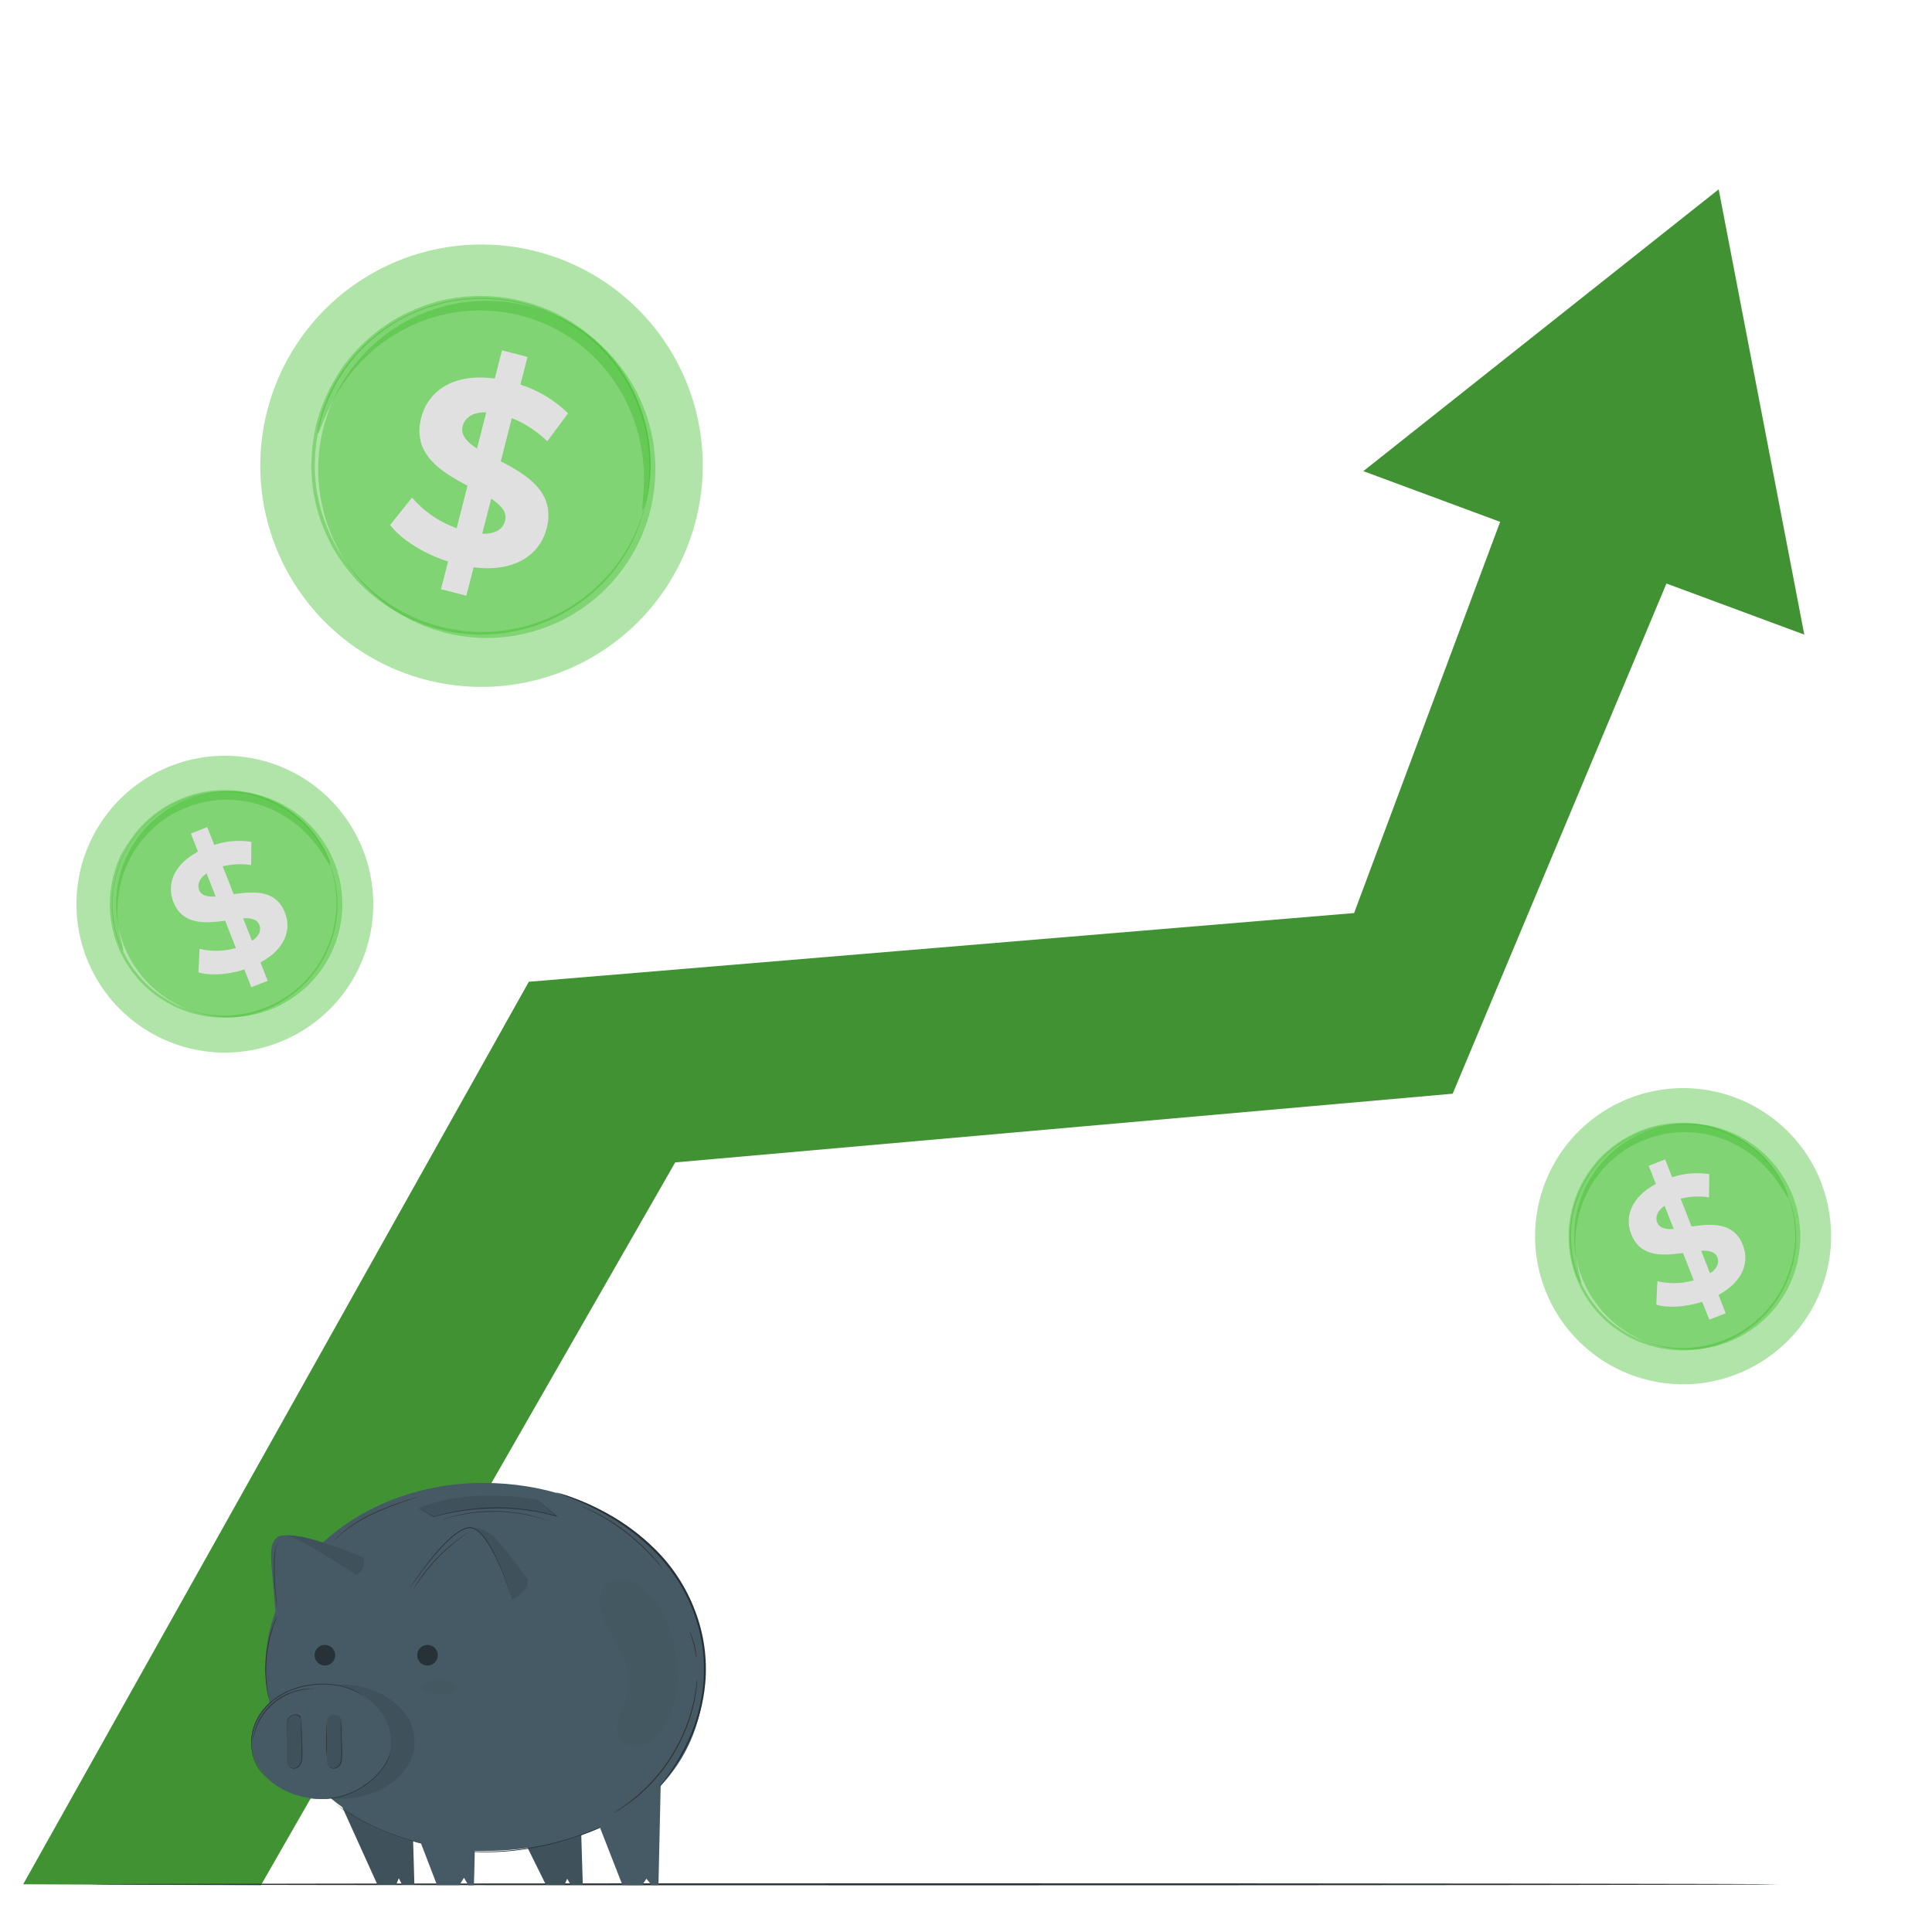 <svg width="500" height="500" viewBox="0 0 500 500" fill="none" xmlns="http://www.w3.org/2000/svg">
<path d="M179.89 135.4C176.946 146.339 170.823 156.158 162.296 163.616C153.769 171.073 143.221 175.834 131.988 177.294C120.754 178.755 109.34 176.85 99.19 171.82C89.039 166.791 80.609 158.863 74.966 149.041C69.323 139.218 66.721 127.943 67.489 116.641C68.257 105.339 72.36 94.519 79.28 85.55C86.2 76.581 95.625 69.867 106.363 66.257C117.1 62.647 128.667 62.303 139.6 65.27C146.85 67.229 153.644 70.597 159.592 75.182C165.541 79.767 170.528 85.478 174.269 91.991C178.011 98.503 180.433 105.688 181.397 113.136C182.361 120.584 181.849 128.15 179.89 135.4Z" fill="#3BBB26" fill-opacity="0.4"/>
<path d="M168.11 132.81C165.867 141.147 161.201 148.631 154.703 154.315C148.205 160 140.166 163.628 131.605 164.741C123.043 165.855 114.344 164.403 106.608 160.57C98.872 156.737 92.447 150.695 88.147 143.209C83.846 135.723 81.863 127.129 82.449 118.516C83.034 109.902 86.162 101.656 91.437 94.821C96.712 87.986 103.895 82.869 112.079 80.119C120.263 77.368 129.078 77.108 137.41 79.37C148.566 82.388 158.067 89.713 163.824 99.734C169.581 109.755 171.123 121.652 168.11 132.81Z" fill="#3BBB26" fill-opacity="0.4"/>
<path d="M166.74 131.83C166.759 131.594 166.795 131.36 166.85 131.13C166.94 130.63 167.08 129.95 167.24 129.13C167.33 128.68 167.44 128.19 167.55 127.64C167.66 127.09 167.67 126.47 167.75 125.81C167.956 124.296 168.049 122.768 168.03 121.24C168.105 117.049 167.542 112.871 166.36 108.85C163.619 99.179 157.599 90.763 149.332 85.044C141.065 79.326 131.066 76.663 121.05 77.51C119.005 77.673 116.973 77.977 114.97 78.42C113.97 78.65 112.97 78.98 111.97 79.26C110.947 79.519 109.944 79.853 108.97 80.26C106.971 81.039 105.027 81.951 103.15 82.99C101.27 84.101 99.469 85.341 97.76 86.7C94.222 89.469 91.156 92.792 88.68 96.54C86.155 100.41 84.227 104.637 82.96 109.08C81.789 113.554 81.303 118.18 81.52 122.8C81.769 127.294 82.745 131.718 84.41 135.9C85.204 137.936 86.133 139.917 87.19 141.83C88.284 143.673 89.5 145.44 90.83 147.12C92.123 148.773 93.533 150.33 95.05 151.78C96.552 153.176 98.149 154.465 99.83 155.64C106.146 160.086 113.533 162.769 121.23 163.41C127.342 163.9 133.489 163.094 139.269 161.045C145.049 158.996 150.331 155.751 154.77 151.52C157.824 148.646 160.424 145.325 162.48 141.67C163.266 140.358 163.958 138.991 164.55 137.58C164.82 136.98 165.09 136.43 165.3 135.91L165.79 134.46L166.48 132.46C166.553 132.235 166.64 132.015 166.74 131.8C166.708 132.032 166.651 132.26 166.57 132.48C166.42 132.97 166.22 133.63 165.97 134.48L165.51 135.95C165.32 136.48 165.05 137.03 164.8 137.65C164.238 139.084 163.569 140.475 162.8 141.81C160.772 145.515 158.189 148.887 155.14 151.81C150.669 156.153 145.325 159.496 139.463 161.615C133.601 163.734 127.355 164.581 121.14 164.1C113.303 163.47 105.775 160.764 99.33 156.26C97.611 155.068 95.977 153.758 94.44 152.34C92.887 150.863 91.444 149.275 90.12 147.59C88.761 145.878 87.518 144.078 86.4 142.2C85.316 140.267 84.364 138.262 83.55 136.2C81.873 131.952 80.894 127.461 80.65 122.9C80.42 118.187 80.905 113.467 82.09 108.9C83.38 104.36 85.349 100.041 87.93 96.09C90.468 92.281 93.601 88.905 97.21 86.09C98.959 84.71 100.8 83.451 102.72 82.32C104.635 81.263 106.619 80.338 108.66 79.55C109.633 79.125 110.636 78.77 111.66 78.49C112.66 78.21 113.66 77.87 114.73 77.64C124.501 75.501 134.707 76.683 143.73 81C149.326 83.728 154.278 87.614 158.257 92.402C162.236 97.19 165.152 102.769 166.81 108.77C167.965 112.846 168.485 117.076 168.35 121.31C168.343 122.85 168.219 124.388 167.98 125.91C167.89 126.57 167.83 127.18 167.73 127.74C167.63 128.3 167.49 128.74 167.38 129.23L166.9 131.23C166.862 131.434 166.808 131.634 166.74 131.83Z" fill="#3BBB26" fill-opacity="0.4"/>
<path d="M166.29 132.18C166.04 132.12 166.36 130.18 166.57 126.82C166.865 122.044 166.423 117.251 165.26 112.61C164.453 109.443 163.3 106.374 161.82 103.46C160.124 100.142 158.006 97.056 155.52 94.28C154.183 92.78 152.736 91.383 151.19 90.1C149.59 88.753 147.888 87.533 146.1 86.45C144.253 85.329 142.324 84.35 140.33 83.52C138.267 82.68 136.144 81.995 133.98 81.47C131.811 80.976 129.608 80.642 127.39 80.47C125.233 80.305 123.067 80.305 120.91 80.47C116.818 80.805 112.796 81.731 108.97 83.22C105.495 84.579 102.208 86.377 99.19 88.57C96.557 90.509 94.143 92.729 91.99 95.19C88.859 98.81 86.306 102.891 84.42 107.29C83.06 110.43 82.5 112.29 82.24 112.2C81.98 112.11 82.24 110.2 83.24 106.84C84.745 102.064 87.118 97.606 90.24 93.69C94.89 87.812 100.971 83.226 107.9 80.37C111.982 78.677 116.298 77.614 120.7 77.22C123.027 77.002 125.368 76.976 127.7 77.14C130.097 77.322 132.478 77.686 134.82 78.23C137.152 78.803 139.438 79.548 141.66 80.46C143.808 81.365 145.881 82.438 147.86 83.67C149.774 84.86 151.593 86.197 153.3 87.67C154.939 89.077 156.467 90.608 157.87 92.25C160.474 95.275 162.658 98.639 164.36 102.25C165.797 105.387 166.857 108.683 167.52 112.07C168.536 116.972 168.641 122.02 167.83 126.96C167.24 130.43 166.52 132.23 166.29 132.18Z" fill="#3BBB26" fill-opacity="0.4"/>
<path d="M122.58 146.81L120.69 154.17L114.12 152.48L115.96 145.32C109.55 143.26 103.83 139.62 100.96 135.87L106.62 128.78C109.722 132.379 113.705 135.111 118.18 136.71L120.99 125.71C114.15 122.07 106.62 117.55 108.99 108.15C110.77 101.15 117.37 96.49 128.05 97.97L129.92 90.67L136.52 92.38L134.68 99.54C139.317 101.007 143.539 103.553 147 106.97L141.64 114.21C139.009 111.62 135.888 109.58 132.46 108.21L129.6 119.38C136.46 122.96 143.85 127.45 141.48 136.72C139.73 143.56 133.22 148.2 122.58 146.81ZM123.45 116.07L125.84 106.73C122.15 106.63 120.28 108.18 119.73 110.35C119.18 112.52 120.79 114.41 123.45 116.07ZM130.7 134.81C131.29 132.5 129.7 130.81 127.13 129.06L124.8 138.13C128.27 138.25 130.16 136.9 130.7 134.81Z" fill="#E0E0E0"/>
<path d="M94.11 220.39C96.803 227.498 97.327 235.245 95.616 242.65C93.904 250.056 90.034 256.787 84.495 261.992C78.956 267.197 71.997 270.641 64.499 271.89C57.002 273.138 49.303 272.133 42.376 269.003C35.45 265.874 29.607 260.759 25.589 254.307C21.57 247.856 19.557 240.357 19.802 232.76C20.048 225.163 22.542 217.81 26.969 211.631C31.395 205.452 37.556 200.726 44.67 198.05C54.188 194.458 64.744 194.794 74.015 198.983C83.287 203.173 90.514 210.873 94.11 220.39Z" fill="#3BBB26" fill-opacity="0.4"/>
<path d="M86.69 223.61C88.746 229.025 89.15 234.929 87.849 240.573C86.549 246.218 83.603 251.35 79.384 255.319C75.165 259.288 69.864 261.917 64.151 262.871C58.437 263.826 52.569 263.064 47.289 260.682C42.009 258.3 37.555 254.404 34.49 249.489C31.425 244.574 29.887 238.86 30.072 233.071C30.256 227.281 32.154 221.676 35.525 216.966C38.896 212.256 43.589 208.652 49.01 206.61C56.261 203.87 64.303 204.122 71.369 207.31C78.435 210.498 83.945 216.361 86.69 223.61Z" fill="#3BBB26" fill-opacity="0.4"/>
<path d="M85.52 223.61C85.433 223.477 85.359 223.337 85.3 223.19C85.16 222.88 84.96 222.46 84.72 221.92L84.3 220.99C84.13 220.66 83.91 220.31 83.69 219.92C83.207 219.015 82.659 218.146 82.05 217.32C80.447 215.012 78.501 212.962 76.28 211.24C73.048 208.691 69.314 206.855 65.323 205.852C61.331 204.849 57.172 204.702 53.12 205.42C48.025 206.341 43.267 208.598 39.33 211.96C38.264 212.852 37.261 213.818 36.33 214.85C35.87 215.37 35.46 215.94 35.02 216.49C34.568 217.035 34.163 217.617 33.81 218.23C33.026 219.435 32.324 220.691 31.71 221.99C31.129 223.334 30.635 224.713 30.23 226.12C29.4 229.017 29.038 232.029 29.16 235.04C29.374 241.282 31.629 247.282 35.58 252.12C37.472 254.467 39.731 256.493 42.27 258.12C43.502 258.916 44.785 259.631 46.11 260.26C47.41 260.83 48.746 261.314 50.11 261.71C52.785 262.506 55.569 262.877 58.36 262.81C63.536 262.747 68.603 261.308 73.04 258.64C76.907 256.316 80.174 253.117 82.58 249.3C84.553 246.151 85.911 242.656 86.58 239C87.111 236.239 87.219 233.413 86.9 230.62C86.814 229.61 86.654 228.607 86.42 227.62C86.33 227.18 86.27 226.78 86.17 226.41C86.07 226.04 85.97 225.73 85.88 225.41L85.48 224.08C85.432 223.93 85.395 223.776 85.37 223.62C85.441 223.761 85.498 223.908 85.54 224.06L86 225.38C86.09 225.67 86.2 226 86.32 226.38C86.44 226.76 86.5 227.15 86.6 227.59C86.856 228.575 87.036 229.578 87.14 230.59C87.499 233.405 87.421 236.259 86.91 239.05C86.183 243.161 84.591 247.071 82.237 250.519C79.884 253.967 76.823 256.875 73.26 259.05C69.807 261.188 65.943 262.577 61.919 263.126C57.895 263.676 53.8 263.374 49.9 262.24C48.488 261.844 47.105 261.353 45.76 260.77C44.407 260.133 43.098 259.408 41.84 258.6C39.248 256.942 36.941 254.875 35.01 252.48C30.962 247.544 28.656 241.41 28.45 235.03C28.321 231.956 28.696 228.883 29.56 225.93C29.964 224.49 30.469 223.08 31.07 221.71C31.761 220.388 32.543 219.115 33.41 217.9C33.776 217.275 34.191 216.68 34.65 216.12C35.1 215.57 35.52 214.99 35.99 214.45C36.922 213.406 37.924 212.427 38.99 211.52C43.01 208.098 47.87 205.813 53.07 204.9C57.182 204.177 61.401 204.338 65.446 205.373C69.491 206.407 73.27 208.291 76.53 210.9C78.758 212.659 80.698 214.754 82.28 217.11C82.881 217.952 83.42 218.838 83.89 219.76C84.1 220.16 84.31 220.51 84.47 220.85L84.87 221.8C85.09 222.35 85.27 222.8 85.4 223.09C85.453 223.26 85.493 223.434 85.52 223.61Z" fill="#3BBB26" fill-opacity="0.4"/>
<path d="M85.45 223.98C85.29 224.04 84.72 222.89 83.45 220.98C81.733 218.268 79.612 215.833 77.16 213.76C75.475 212.357 73.64 211.143 71.69 210.14C69.474 209.004 67.121 208.157 64.69 207.62C62.001 207.04 59.243 206.851 56.5 207.06C55.055 207.171 53.62 207.395 52.21 207.73C50.76 208.087 49.336 208.544 47.95 209.1C46.57 209.67 45.233 210.338 43.95 211.1C42.712 211.86 41.535 212.716 40.43 213.66C39.353 214.579 38.349 215.583 37.43 216.66C36.541 217.675 35.729 218.755 35 219.89C33.638 221.991 32.556 224.26 31.78 226.64C31.133 228.716 30.711 230.854 30.52 233.02C30.238 236.217 30.451 239.438 31.15 242.57C31.64 244.8 32.06 246.03 31.89 246.09C31.72 246.15 31.09 245.03 30.32 242.8C29.259 239.612 28.795 236.256 28.95 232.9C29.062 230.574 29.441 228.269 30.08 226.03C30.828 223.461 31.922 221.005 33.33 218.73C34.886 216.205 36.819 213.932 39.06 211.99C40.242 210.967 41.503 210.037 42.83 209.21C44.206 208.37 45.644 207.635 47.13 207.01C48.621 206.397 50.16 205.906 51.73 205.54C54.73 204.845 57.822 204.626 60.89 204.89C62.332 205.014 63.762 205.245 65.17 205.58C67.771 206.207 70.277 207.179 72.62 208.47C74.656 209.601 76.549 210.97 78.26 212.55C80.737 214.823 82.771 217.536 84.26 220.55C85.28 222.65 85.57 223.9 85.45 223.98Z" fill="#3BBB26" fill-opacity="0.4"/>
<path d="M67.41 249.09L69.28 253.83L65.04 255.49L63.23 250.9C58.93 252.29 54.39 252.56 51.35 251.65L51.64 245.57C54.743 246.309 57.985 246.233 61.05 245.35L58.27 238.27C53.11 238.98 47.27 239.47 44.87 233.41C43.1 228.92 44.87 223.79 51.24 220.41L49.4 215.71L53.63 214.05L55.45 218.67C58.544 217.641 61.839 217.367 65.06 217.87L64.99 223.87C62.542 223.493 60.043 223.608 57.64 224.21L60.47 231.41C65.61 230.66 71.39 230.2 73.74 236.17C75.52 240.59 73.75 245.67 67.41 249.09ZM55.82 232.02L53.46 226.02C51.46 227.41 51 229.02 51.55 230.39C52.1 231.76 53.72 232.16 55.82 232.02ZM67.12 239.37C66.54 237.89 64.99 237.57 62.92 237.65L65.22 243.49C67.15 242.2 67.65 240.73 67.12 239.37Z" fill="#E0E0E0"/>
<path d="M471.45 306.43C473.219 311.146 474.041 316.165 473.871 321.199C473.7 326.234 472.539 331.185 470.454 335.771C468.369 340.356 465.402 344.486 461.72 347.924C458.039 351.363 453.717 354.042 449 355.81C446.883 356.607 444.702 357.219 442.48 357.64C435.31 358.947 427.916 358.183 421.165 355.437C414.414 352.691 408.586 348.078 404.364 342.137C400.142 336.197 397.701 329.176 397.327 321.898C396.953 314.619 398.662 307.385 402.253 301.044C405.844 294.702 411.169 289.515 417.603 286.092C424.037 282.669 431.314 281.151 438.58 281.717C445.846 282.282 452.8 284.907 458.627 289.284C464.454 293.661 468.913 299.609 471.48 306.43H471.45Z" fill="#3BBB26" fill-opacity="0.4"/>
<path d="M464.02 309.65C466.074 315.063 466.477 320.965 465.176 326.607C463.874 332.249 460.929 337.378 456.711 341.345C452.493 345.312 447.194 347.939 441.482 348.892C435.771 349.846 429.906 349.084 424.628 346.702C419.35 344.32 414.898 340.426 411.835 335.513C408.771 330.599 407.234 324.888 407.419 319.1C407.603 313.313 409.5 307.711 412.87 303.002C416.24 298.294 420.931 294.691 426.35 292.65C433.6 289.911 441.641 290.163 448.705 293.351C455.769 296.539 461.278 302.401 464.02 309.65Z" fill="#3BBB26" fill-opacity="0.4"/>
<path d="M462.9 309.65C462.812 309.515 462.738 309.37 462.68 309.22C462.53 308.91 462.34 308.5 462.1 307.96L461.67 307.03C461.5 306.7 461.28 306.35 461.07 305.96C460.586 305.056 460.038 304.187 459.43 303.36C457.819 301.055 455.874 299.003 453.66 297.27C448.371 293.09 441.794 290.877 435.054 291.01C428.314 291.144 421.83 293.614 416.71 298C415.664 298.893 414.678 299.855 413.76 300.88C413.3 301.41 412.89 301.98 412.45 302.52C412.003 303.068 411.598 303.65 411.24 304.26C410.458 305.469 409.757 306.729 409.14 308.03C408.558 309.373 408.063 310.753 407.66 312.16C406.826 315.056 406.464 318.068 406.59 321.08C406.804 327.322 409.059 333.322 413.01 338.16C414.9 340.51 417.159 342.536 419.7 344.16C420.924 344.958 422.2 345.673 423.52 346.3C424.841 346.87 426.197 347.355 427.58 347.75C428.936 348.135 430.315 348.429 431.71 348.63C433.077 348.798 434.453 348.871 435.83 348.85C442.57 348.77 449.072 346.351 454.226 342.009C459.381 337.666 462.867 331.668 464.09 325.04C464.629 322.28 464.74 319.454 464.42 316.66C464.334 315.65 464.174 314.647 463.94 313.66C463.85 313.22 463.78 312.81 463.69 312.45L463.39 311.45C463.23 310.89 463.1 310.45 463 310.12C462.952 309.97 462.915 309.816 462.89 309.66C462.958 309.802 463.015 309.949 463.06 310.1L463.51 311.42L463.84 312.42C463.94 312.78 464.02 313.19 464.12 313.63C464.379 314.631 464.56 315.651 464.66 316.68C465.019 319.495 464.941 322.349 464.43 325.14C463.707 329.252 462.115 333.163 459.761 336.612C457.408 340.06 454.346 342.968 450.78 345.14C447.328 347.28 443.464 348.67 439.44 349.221C435.416 349.772 431.321 349.472 427.42 348.34C426.01 347.94 424.627 347.449 423.28 346.87C421.925 346.234 420.615 345.505 419.36 344.69C416.766 343.039 414.459 340.975 412.53 338.58C410.554 336.103 408.963 333.342 407.81 330.39C406.728 327.415 406.107 324.293 405.97 321.13C405.843 318.057 406.215 314.984 407.07 312.03C407.482 310.591 407.99 309.181 408.59 307.81C409.222 306.486 409.937 305.204 410.73 303.97C411.105 303.352 411.523 302.76 411.98 302.2C412.43 301.64 412.85 301.07 413.32 300.53C414.252 299.486 415.255 298.507 416.32 297.6C420.338 294.183 425.195 291.901 430.39 290.99C434.506 290.274 438.727 290.443 442.772 291.486C446.817 292.529 450.594 294.423 453.85 297.04C456.078 298.799 458.018 300.894 459.6 303.25C460.202 304.092 460.74 304.978 461.21 305.9C461.42 306.3 461.63 306.65 461.79 306.99L462.19 307.94C462.41 308.49 462.59 308.94 462.72 309.23C462.79 309.365 462.851 309.506 462.9 309.65Z" fill="#3BBB26" fill-opacity="0.4"/>
<path d="M462.79 310.01C462.63 310.08 462.06 308.92 460.79 307.01C459.08 304.295 456.962 301.86 454.51 299.79C452.827 298.384 450.992 297.17 449.04 296.17C446.824 295.034 444.471 294.187 442.04 293.65C439.351 293.07 436.593 292.881 433.85 293.09C432.405 293.201 430.97 293.425 429.56 293.76C428.108 294.112 426.685 294.57 425.3 295.13C423.921 295.702 422.585 296.37 421.3 297.13C420.066 297.893 418.893 298.748 417.79 299.69C416.712 300.591 415.709 301.577 414.79 302.64C413.901 303.655 413.089 304.735 412.36 305.87C410.998 307.971 409.916 310.24 409.14 312.62C408.466 314.705 408.023 316.858 407.82 319.04C407.537 322.24 407.75 325.465 408.45 328.6C408.94 330.83 409.36 332.06 409.19 332.12C409.02 332.18 408.38 331.06 407.61 328.83C406.555 325.641 406.094 322.285 406.25 318.93C406.472 313.906 407.981 309.024 410.63 304.75C412.19 302.231 414.122 299.962 416.36 298.02C417.539 296.989 418.799 296.056 420.13 295.23C421.505 294.388 422.943 293.653 424.43 293.03C425.922 292.427 427.456 291.936 429.02 291.56C430.547 291.214 432.098 290.984 433.66 290.87C436.617 290.678 439.586 290.927 442.47 291.61C447.361 292.784 451.868 295.195 455.56 298.61C458.032 300.887 460.066 303.599 461.56 306.61C462.62 308.69 462.91 309.97 462.79 310.01Z" fill="#3BBB26" fill-opacity="0.4"/>
<path d="M444.75 335.13L446.61 339.87L442.38 341.53L440.52 336.9C436.23 338.29 431.69 338.56 428.64 337.65L428.94 331.57C432.04 332.309 435.278 332.233 438.34 331.35L435.56 324.27C430.41 324.97 424.56 325.47 422.16 319.41C420.4 314.92 422.16 309.78 428.54 306.41L426.69 301.71L430.93 300.05L432.75 304.66C435.845 303.639 439.139 303.369 442.36 303.87L442.29 309.87C439.841 309.496 437.342 309.615 434.94 310.22L437.77 317.42C442.91 316.67 448.69 316.21 451.04 322.18C452.81 326.63 451.08 331.71 444.75 335.13ZM433.16 318.06L430.79 312.06C428.79 313.45 428.34 315.06 428.89 316.42C429.44 317.78 431.06 318.2 433.16 318.06ZM444.46 325.41C443.87 323.93 442.33 323.61 440.26 323.68L442.55 329.53C444.52 328.23 444.99 326.77 444.46 325.41Z" fill="#E0E0E0"/>
<path d="M6 487.65L136.86 254.08L350.44 236.3L395.08 116.72L435.89 140L375.95 283.05L174.74 300.83L67.52 487.9L6 487.65Z" fill="#409233"/>
<path d="M352.83 121.93L444.79 49L466.95 164.24L352.83 121.93Z" fill="#409233"/>
<path d="M460.16 487.66C460.16 487.8 362.27 487.92 241.53 487.92C120.79 487.92 22.88 487.8 22.88 487.66C22.88 487.52 120.75 487.4 241.53 487.4C362.31 487.4 460.16 487.52 460.16 487.66Z" fill="#263238"/>
<path d="M87.67 465.65L97.68 487.76H102.52L103.21 486.08L104.07 487.76H107.24L106.87 474.85L106.71 467.23L87.67 465.65Z" fill="#455A64"/>
<g opacity="0.3">
<path opacity="0.3" d="M87.67 465.65L97.68 487.76H102.52L103.21 486.08L104.07 487.76H107.24L106.87 474.85L106.71 467.23L87.67 465.65Z" fill="black"/>
</g>
<path d="M131.5 468.02L141.27 487.76H146.1L146.8 486.22L147.65 487.76H150.83L150.46 475.95L150.3 468.96L131.5 468.02Z" fill="#455A64"/>
<g opacity="0.3">
<path opacity="0.3" d="M131.5 468.02L141.27 487.76H146.1L146.8 486.22L147.65 487.76H150.83L150.46 475.95L150.3 468.96L131.5 468.02Z" fill="black"/>
</g>
<path d="M182.28 429.83C183.73 462.65 156.22 479.02 125.08 479.02C93.94 479.02 68.7 457.7 68.7 431.4C68.7 405.1 93.94 383.78 125.08 383.78C156.22 383.78 181.11 403.56 182.28 429.83Z" fill="#455A64"/>
<g opacity="0.3">
<path opacity="0.3" d="M121.15 395.54C121.15 395.54 124.89 394.35 128.39 398.31C131.89 402.27 136.76 409 136.76 409C136.548 410.118 136.044 411.16 135.299 412.02C134.555 412.881 133.596 413.529 132.52 413.9L121.15 395.54Z" fill="black"/>
</g>
<path d="M88 465.52C98.665 465.52 107.31 458.894 107.31 450.72C107.31 442.546 98.665 435.92 88 435.92C77.336 435.92 68.69 442.546 68.69 450.72C68.69 458.894 77.336 465.52 88 465.52Z" fill="#455A64"/>
<path d="M106.01 411.17C106.01 411.17 117.33 393.61 122.51 395.52C127.69 397.43 132.52 413.9 132.52 413.9" fill="#455A64"/>
<path d="M93.21 407.15L92.69 402.39C88.326 400.599 83.837 399.125 79.26 397.98C72.91 396.53 71.66 397.98 71.66 397.98L81.66 412.04L93.21 407.15Z" fill="#455A64"/>
<g opacity="0.3">
<path opacity="0.3" d="M108.32 390.31L112.07 392.54C112.07 392.54 130.26 387.73 144.22 392.54L139.1 388.18C139.1 388.18 122.16 384.54 108.32 390.31Z" fill="black"/>
</g>
<g opacity="0.3">
<path opacity="0.3" d="M88 465.52C98.665 465.52 107.31 458.894 107.31 450.72C107.31 442.546 98.665 435.92 88 435.92C77.336 435.92 68.69 442.546 68.69 450.72C68.69 458.894 77.336 465.52 88 465.52Z" fill="black"/>
</g>
<path d="M83.1 465.52C93.091 465.52 101.19 458.894 101.19 450.72C101.19 442.546 93.091 435.92 83.1 435.92C73.109 435.92 65.01 442.546 65.01 450.72C65.01 458.894 73.109 465.52 83.1 465.52Z" fill="#455A64"/>
<g opacity="0.3">
<path opacity="0.3" d="M76.27 443.78H76.02C75.021 443.78 74.21 444.59 74.21 445.59V455.85C74.21 456.85 75.021 457.66 76.02 457.66H76.27C77.27 457.66 78.08 456.85 78.08 455.85V445.59C78.08 444.59 77.27 443.78 76.27 443.78Z" fill="black"/>
</g>
<g opacity="0.3">
<path opacity="0.3" d="M86.67 443.78H86.42C85.421 443.78 84.61 444.59 84.61 445.59V455.85C84.61 456.85 85.421 457.66 86.42 457.66H86.67C87.67 457.66 88.48 456.85 88.48 455.85V445.59C88.48 444.59 87.67 443.78 86.67 443.78Z" fill="black"/>
</g>
<g opacity="0.3">
<path opacity="0.3" d="M92.12 407.61C92.951 407.23 93.607 406.55 93.956 405.705C94.305 404.861 94.321 403.916 94 403.06C89.219 401.005 84.292 399.307 79.26 397.98C72.91 396.53 71.66 397.98 71.66 397.98L81.66 412.04L92.12 407.61Z" fill="black"/>
</g>
<path d="M92.69 408L91.42 407.15C87.68 404.65 76.74 397.5 73.97 397.42C70.16 397.31 70.16 400.59 70.16 403.13C70.16 404.93 71.64 420.58 71.64 420.58" fill="#455A64"/>
<path d="M132.52 413.9C132.52 413.9 132.52 413.9 132.52 413.79L132.41 413.47C132.31 413.17 132.17 412.76 132 412.23C131.63 411.15 131.09 409.6 130.34 407.7C129.473 405.481 128.471 403.317 127.34 401.22C126.683 399.979 125.913 398.801 125.04 397.7C124.586 397.121 124.058 396.603 123.47 396.16C122.896 395.677 122.161 395.427 121.41 395.46C120.658 395.548 119.934 395.801 119.29 396.2C118.651 396.567 118.042 396.985 117.47 397.45C116.387 398.344 115.365 399.309 114.41 400.34C112.58 402.34 111.07 404.2 109.83 405.81C108.59 407.42 107.65 408.81 107 409.7L106.25 410.78L106.05 411.06L105.98 411.15L106.04 411.05L106.22 410.76C106.38 410.5 106.62 410.13 106.93 409.66C107.57 408.71 108.5 407.36 109.72 405.73C111.144 403.816 112.666 401.977 114.28 400.22C115.233 399.178 116.259 398.205 117.35 397.31C117.93 396.833 118.549 396.404 119.2 396.03C119.866 395.62 120.614 395.36 121.39 395.27C121.791 395.227 122.196 395.282 122.57 395.43C122.926 395.583 123.261 395.778 123.57 396.01C124.168 396.463 124.706 396.991 125.17 397.58C126.047 398.689 126.817 399.877 127.47 401.13C128.587 403.239 129.569 405.417 130.41 407.65C131.14 409.55 131.66 411.12 132.01 412.2C132.18 412.74 132.31 413.2 132.39 413.46L132.48 413.78L132.52 413.9Z" fill="#263238"/>
<path d="M139.1 388.18L139.19 388.24L139.45 388.45L140.45 389.28L144.06 392.34L144.29 392.54L143.99 392.46C141.812 391.842 139.598 391.358 137.36 391.01C134.624 390.586 131.86 390.363 129.09 390.34C123.391 390.279 117.712 391.04 112.23 392.6L109.32 390.9L108.57 390.45L108.38 390.33H108.32H108.39L108.59 390.43L109.36 390.86L112.24 392.49C114.602 391.788 117.007 391.244 119.44 390.86C120.88 390.62 122.44 390.45 124.05 390.3C125.66 390.15 127.38 390.11 129.13 390.14C134.187 390.178 139.214 390.912 144.07 392.32L144.01 392.44L140.44 389.34L139.44 388.48L139.19 388.26C139.157 388.237 139.127 388.211 139.1 388.18Z" fill="#263238"/>
<g opacity="0.2">
<path opacity="0.2" d="M118.19 436.9C118.1 437.43 117.55 437.83 116.78 438.1C115.844 438.386 114.869 438.528 113.89 438.52C112.91 438.555 111.931 438.433 110.99 438.16C110.21 437.91 109.66 437.53 109.56 437C109.46 436.47 109.86 435.91 110.64 435.45C111.627 434.921 112.731 434.649 113.85 434.66C114.967 434.622 116.076 434.87 117.07 435.38C117.86 435.9 118.27 436.41 118.19 436.9Z" fill="#353131"/>
</g>
<path d="M93.89 438.9L93.78 438.83L93.48 438.63L93 438.31L92.3 437.92C90.803 437.116 89.191 436.549 87.52 436.24C86.366 436.05 85.2 435.943 84.03 435.92C82.691 435.912 81.354 436.009 80.03 436.21C76.979 436.653 74.069 437.785 71.52 439.52C70.862 439.982 70.237 440.49 69.65 441.04C68.004 442.595 66.726 444.498 65.91 446.61C65.06 448.976 64.897 451.535 65.44 453.99C65.665 454.93 66.001 455.839 66.44 456.7C66.778 457.343 67.177 457.952 67.63 458.52L68.14 459.13L68.56 459.54L68.81 459.79L68.89 459.88L68.8 459.81L68.53 459.56L68.1 459.17L67.57 458.57C67.104 458.005 66.695 457.396 66.35 456.75C65.909 455.883 65.573 454.967 65.35 454.02C64.782 451.54 64.931 448.949 65.78 446.55C66.04 445.861 66.351 445.193 66.71 444.55C67.454 443.197 68.402 441.966 69.52 440.9C70.114 440.344 70.746 439.83 71.41 439.36C73.98 437.615 76.915 436.48 79.99 436.04C81.313 435.834 82.651 435.74 83.99 435.76C85.164 435.787 86.334 435.904 87.49 436.11C89.168 436.411 90.785 436.981 92.28 437.8C92.54 437.95 92.77 438.08 92.97 438.21L93.44 438.55L93.73 438.77L93.89 438.9Z" fill="#263238"/>
<path d="M77.97 445.08C77.991 445.276 77.991 445.474 77.97 445.67C77.97 446.09 77.97 446.67 78.04 447.28C78.09 448.65 78.2 450.52 78.25 452.6C78.25 453.12 78.25 453.6 78.25 454.12C78.26 454.599 78.223 455.078 78.14 455.55C78.091 455.962 77.947 456.357 77.719 456.704C77.492 457.05 77.188 457.34 76.83 457.55C76.581 457.678 76.303 457.737 76.024 457.723C75.745 457.709 75.475 457.622 75.24 457.47C75.11 457.389 75.001 457.28 74.92 457.15C74.89 457.107 74.866 457.06 74.85 457.01C74.97 457.164 75.115 457.296 75.28 457.4C75.508 457.527 75.764 457.594 76.025 457.594C76.286 457.594 76.542 457.527 76.77 457.4C77.1 457.196 77.379 456.92 77.587 456.593C77.794 456.265 77.926 455.895 77.97 455.51C78.041 455.047 78.072 454.578 78.06 454.11C78.06 453.62 78.06 453.11 78.06 452.6C78.06 450.52 77.92 448.6 77.9 447.28C77.9 446.6 77.9 446.05 77.9 445.66C77.911 445.465 77.935 445.272 77.97 445.08Z" fill="#263238"/>
<path d="M88.23 445.08C88.247 445.276 88.247 445.474 88.23 445.67C88.23 446.09 88.23 446.67 88.3 447.28C88.36 448.65 88.47 450.52 88.52 452.6C88.52 453.12 88.52 453.6 88.52 454.12C88.525 454.599 88.488 455.077 88.41 455.55C88.359 455.961 88.215 456.356 87.988 456.702C87.76 457.049 87.457 457.339 87.1 457.55C86.85 457.677 86.57 457.737 86.29 457.723C86.009 457.709 85.737 457.622 85.5 457.47C85.374 457.385 85.265 457.276 85.18 457.15C85.18 457.07 85.11 457.02 85.12 457.01C85.23 457.169 85.374 457.302 85.54 457.4C85.768 457.526 86.025 457.592 86.285 457.592C86.546 457.592 86.802 457.526 87.03 457.4C87.36 457.196 87.639 456.92 87.847 456.593C88.055 456.265 88.186 455.895 88.23 455.51C88.305 455.047 88.338 454.579 88.33 454.11C88.33 453.62 88.33 453.11 88.33 452.6C88.33 450.52 88.19 448.6 88.16 447.28C88.16 446.6 88.16 446.05 88.16 445.66C88.165 445.465 88.188 445.271 88.23 445.08Z" fill="#263238"/>
<path d="M100.97 453.95C100.949 454.035 100.922 454.118 100.89 454.2C100.82 454.36 100.75 454.61 100.61 454.92C100.241 455.785 99.789 456.612 99.26 457.39C98.469 458.54 97.546 459.594 96.51 460.53C95.897 461.084 95.249 461.599 94.57 462.07C93.839 462.567 93.078 463.018 92.29 463.42C90.78 464.198 89.177 464.783 87.52 465.16C86.156 465.451 84.765 465.591 83.37 465.58C82.18 465.58 81.22 465.51 80.56 465.46L79.79 465.4H79.53C79.62 465.389 79.711 465.389 79.8 465.4H80.56C81.22 465.4 82.18 465.46 83.37 465.45C84.756 465.445 86.137 465.294 87.49 465C89.141 464.614 90.739 464.029 92.25 463.26C93.015 462.853 93.753 462.399 94.46 461.9C95.134 461.436 95.778 460.932 96.39 460.39C97.421 459.468 98.344 458.431 99.14 457.3C99.673 456.544 100.135 455.741 100.52 454.9C100.67 454.6 100.76 454.36 100.83 454.2C100.9 454.04 100.96 453.9 100.97 453.95Z" fill="#263238"/>
<path d="M77.75 444.67C77.674 444.542 77.59 444.419 77.5 444.3C77.224 444.007 76.843 443.834 76.44 443.82C75.975 443.826 75.525 443.988 75.162 444.28C74.8 444.571 74.545 444.977 74.44 445.43C74.357 445.804 74.32 446.187 74.33 446.57C74.33 448.16 74.33 449.57 74.33 450.66V451.9C74.343 452.05 74.343 452.2 74.33 452.35C74.31 452.201 74.31 452.049 74.33 451.9C74.33 451.57 74.33 451.15 74.33 450.66C74.33 449.61 74.33 448.17 74.26 446.57C74.255 446.173 74.295 445.777 74.38 445.39C74.469 445.017 74.652 444.673 74.91 444.39C75.124 444.154 75.387 443.968 75.681 443.846C75.975 443.723 76.292 443.666 76.61 443.68C76.824 443.691 77.033 443.747 77.224 443.843C77.415 443.939 77.584 444.075 77.72 444.24C77.793 444.33 77.85 444.432 77.89 444.54C77.81 444.627 77.764 444.67 77.75 444.67Z" fill="#353131"/>
<path d="M84.52 445.53C84.52 445.53 84.61 447.48 84.61 449.89C84.61 452.3 84.61 454.26 84.52 454.26C84.43 454.26 84.42 452.31 84.42 449.89C84.42 447.47 84.52 445.53 84.52 445.53Z" fill="#353131"/>
<path d="M81.43 437.1C81.43 437.1 81.36 437.1 81.21 437.1H80.52C79.725 437.13 78.933 437.217 78.15 437.36C75.153 437.911 72.38 439.322 70.169 441.42C67.959 443.519 66.406 446.215 65.7 449.18C65.62 449.45 65.59 449.67 65.55 449.81C65.543 449.886 65.523 449.961 65.49 450.03C65.479 449.957 65.479 449.883 65.49 449.81C65.49 449.66 65.49 449.44 65.6 449.16C65.763 448.373 65.991 447.6 66.28 446.85C67.237 444.353 68.832 442.15 70.906 440.462C72.98 438.774 75.461 437.66 78.1 437.23C78.893 437.091 79.696 437.024 80.5 437.03C80.72 437.018 80.94 437.018 81.16 437.03L81.43 437.1Z" fill="#353131"/>
<path d="M71.73 418.2C71.73 418.2 71.73 418.28 71.67 418.41L71.44 419C71.33 419.25 71.21 419.57 71.08 419.93C70.95 420.29 70.79 420.71 70.65 421.18C70.51 421.65 70.33 422.18 70.18 422.71C70.03 423.24 69.88 423.86 69.73 424.48C69.428 425.85 69.201 427.235 69.05 428.63C68.911 430.022 68.848 431.421 68.86 432.82C68.86 433.47 68.86 434.08 68.94 434.65C69.02 435.22 69.03 435.76 69.08 436.25C69.13 436.74 69.2 437.17 69.25 437.55C69.3 437.93 69.35 438.27 69.4 438.55L69.51 439.17C69.521 439.243 69.521 439.317 69.51 439.39C69.478 439.324 69.458 439.253 69.45 439.18L69.31 438.56C69.25 438.3 69.18 437.97 69.12 437.56C69.06 437.15 68.98 436.74 68.92 436.25C68.86 435.76 68.8 435.25 68.76 434.66C68.72 434.07 68.69 433.46 68.66 432.82C68.639 431.411 68.7 430.002 68.84 428.6C68.992 427.198 69.226 425.805 69.54 424.43C69.69 423.8 69.84 423.2 70.01 422.65C70.18 422.1 70.34 421.59 70.5 421.12C70.66 420.65 70.82 420.25 70.96 419.88C71.1 419.51 71.23 419.21 71.35 418.96C71.47 418.71 71.54 418.54 71.61 418.39L71.73 418.2Z" fill="#353131"/>
<path d="M72.29 398.9C72.29 398.9 72.14 399.1 71.91 399.49C71.61 400.046 71.4 400.647 71.29 401.27C71.141 402.199 71.068 403.139 71.07 404.08C71.07 405.15 71.07 406.32 71.07 407.55C71.13 410.01 71.33 412.23 71.51 413.83L71.75 415.72C71.75 415.93 71.75 416.1 71.82 416.24C71.89 416.38 71.82 416.42 71.82 416.42C71.82 416.42 71.82 416.36 71.82 416.25L71.72 415.74C71.64 415.29 71.53 414.65 71.42 413.85C71.139 411.761 70.972 409.658 70.92 407.55C70.92 406.32 70.92 405.14 70.92 404.07C70.923 403.12 71.014 402.173 71.19 401.24C71.313 400.607 71.547 400.001 71.88 399.45C71.972 399.302 72.076 399.162 72.19 399.03L72.29 398.9Z" fill="#353131"/>
<path d="M108.4 387.29L108.16 387.38L107.48 387.63L104.93 388.5C102.13 389.439 99.38 390.52 96.69 391.74C94.004 392.973 91.467 394.51 89.13 396.32C88.25 397.03 87.56 397.64 87.13 398.08C86.9 398.29 86.73 398.47 86.61 398.58L86.41 398.75L86.58 398.55C86.69 398.43 86.85 398.24 87.08 398.02C87.714 397.385 88.382 396.784 89.08 396.22C91.399 394.364 93.938 392.802 96.64 391.57C99.333 390.337 102.098 389.268 104.92 388.37C106 388.02 106.87 387.74 107.48 387.56L108.18 387.35C108.25 387.32 108.324 387.299 108.4 387.29Z" fill="#353131"/>
<path d="M121.31 396.49L121.15 396.62L120.65 396.97C120.22 397.26 119.65 397.71 118.86 398.27C118.07 398.83 117.24 399.54 116.3 400.35C115.36 401.16 114.38 402.1 113.38 403.12C112.38 404.14 111.5 405.18 110.72 406.12C109.94 407.06 109.27 407.98 108.72 408.75C108.17 409.52 107.72 410.16 107.48 410.6L107.15 411.11C107.114 411.169 107.074 411.226 107.03 411.28C107.03 411.28 107.03 411.21 107.12 411.09L107.42 410.56C107.68 410.1 108.08 409.46 108.61 408.68C109.14 407.9 109.79 406.99 110.61 406.01C111.43 405.03 112.28 404.01 113.28 403.01C114.28 402.01 115.28 401.01 116.22 400.23C117.16 399.45 118.04 398.73 118.81 398.18C119.58 397.63 120.2 397.18 120.64 396.93L121.16 396.61L121.31 396.49Z" fill="#353131"/>
<path d="M178.52 422.3C178.704 422.591 178.852 422.903 178.96 423.23C179.268 424.006 179.525 424.801 179.73 425.61C179.933 426.417 180.087 427.235 180.19 428.06C180.242 428.391 180.262 428.726 180.25 429.06C180.155 428.733 180.088 428.398 180.05 428.06C179.94 427.44 179.78 426.57 179.54 425.64C179.3 424.71 179.04 423.86 178.83 423.26C178.708 422.946 178.605 422.626 178.52 422.3Z" fill="#353131"/>
<path d="M169.62 464.83L169.43 464.96L168.89 465.35L168 465.98L167.43 466.38L166.76 466.81C164.123 468.55 161.377 470.12 158.54 471.51C157.64 471.937 156.69 472.377 155.69 472.83L154.15 473.49L153.36 473.82L152.55 474.13L150.87 474.78L149.12 475.38C148.53 475.59 147.92 475.78 147.3 475.96C146.68 476.14 146.07 476.36 145.43 476.53C142.765 477.282 140.061 477.889 137.33 478.35C134.4 478.855 131.441 479.173 128.47 479.3C125.497 479.429 122.519 479.336 119.56 479.02L118.52 478.9C118.17 478.9 117.82 478.8 117.52 478.75L115.44 478.46L113.44 478.08L112.44 477.9L111.44 477.68C106.858 476.672 102.386 475.215 98.09 473.33C95.164 472.092 92.347 470.611 89.67 468.9C88.67 468.32 88.03 467.77 87.55 467.44L87.01 467.04L86.83 466.9L87.02 467.03L87.57 467.41C88.06 467.73 88.75 468.26 89.71 468.84C92.374 470.533 95.169 472.008 98.07 473.25C102.368 475.106 106.836 476.542 111.41 477.54L112.41 477.76L113.41 477.95L115.41 478.32L117.48 478.61L118.48 478.75L119.55 478.85C122.499 479.161 125.467 479.254 128.43 479.13C131.394 479.003 134.347 478.685 137.27 478.18C139.994 477.722 142.691 477.118 145.35 476.37C145.99 476.21 146.61 476 147.22 475.82C147.83 475.64 148.45 475.45 149.04 475.24L150.78 474.64L152.46 474L153.27 473.69L154.07 473.36L155.6 472.72C156.6 472.27 157.55 471.84 158.45 471.4C161.29 470.025 164.042 468.475 166.69 466.76C166.93 466.62 167.15 466.47 167.36 466.34L167.94 465.95L168.84 465.34L169.39 464.97C169.462 464.916 169.539 464.869 169.62 464.83Z" fill="#263238"/>
<path d="M153.64 468.8L161.09 487.86H166.19L167.3 486.21L168.61 487.86H170.41L171.08 457.65L153.64 468.8Z" fill="#455A64"/>
<path d="M106.8 471.48L113.1 487.86H118.89L120.07 485.97L121.22 487.9H122.65C122.65 487.9 123.28 469.42 122.65 468.9C122.02 468.38 106.8 471.48 106.8 471.48Z" fill="#455A64"/>
<path d="M180.42 434.9V435.01V435.33C180.42 435.62 180.36 436.03 180.31 436.55C180.31 436.82 180.25 437.12 180.22 437.44C180.19 437.76 180.11 438.11 180.05 438.44C179.92 439.19 179.81 440.05 179.57 440.97C179.46 441.43 179.35 441.92 179.23 442.43C179.11 442.94 178.93 443.43 178.77 443.99C178.48 445.07 178.04 446.19 177.6 447.38C176.576 449.917 175.338 452.362 173.9 454.69C172.425 457.001 170.752 459.179 168.9 461.2C168.02 462.11 167.2 462.99 166.35 463.72C165.93 464.1 165.54 464.48 165.14 464.81L163.97 465.75C163.24 466.36 162.51 466.83 161.9 467.27L161.03 467.88L160.27 468.34L159.22 468.97L158.94 469.13H158.84L158.93 469.06L159.2 468.89L160.2 468.22L160.95 467.75C161.22 467.57 161.5 467.35 161.81 467.14C162.41 466.69 163.13 466.21 163.81 465.59L164.97 464.64C165.37 464.31 165.75 463.93 166.17 463.55C167.01 462.82 167.82 461.94 168.7 461.03C172.401 457.003 175.338 452.337 177.37 447.26C177.81 446.08 178.25 444.97 178.55 443.89C178.71 443.35 178.89 442.84 179.01 442.34C179.13 441.84 179.25 441.34 179.37 440.89C179.62 439.97 179.73 439.12 179.87 438.37C179.94 438 180.01 437.66 180.06 437.37C180.11 437.08 180.13 436.76 180.16 436.49C180.23 435.98 180.28 435.57 180.31 435.28C180.31 435.15 180.31 435.04 180.31 434.96C180.31 434.88 180.41 434.9 180.42 434.9Z" fill="#353131"/>
<g opacity="0.2">
<path opacity="0.2" d="M172.35 418.78C170.53 414.362 167.072 410.818 162.7 408.89C161.888 408.569 161.011 408.445 160.141 408.529C159.271 408.613 158.434 408.902 157.698 409.373C156.962 409.843 156.348 410.482 155.907 411.236C155.466 411.99 155.21 412.838 155.16 413.71V413.79C155.184 416.494 155.948 419.14 157.37 421.44C158.797 423.722 160.083 426.09 161.22 428.53C162.888 432.693 162.941 437.329 161.37 441.53C160.37 444.17 158.73 446.99 160.22 449.62C160.723 450.452 161.457 451.122 162.331 451.547C163.206 451.973 164.185 452.137 165.15 452.02C168.94 451.67 170.9 448.25 172.7 445.14C174.28 442.272 175.202 439.088 175.4 435.82C175.604 429.988 174.564 424.179 172.35 418.78Z" fill="#353131"/>
</g>
<path d="M86.75 428.36C86.752 428.889 86.597 429.407 86.304 429.847C86.012 430.288 85.595 430.632 85.106 430.835C84.618 431.038 84.081 431.092 83.562 430.989C83.043 430.886 82.566 430.632 82.192 430.258C81.818 429.884 81.564 429.407 81.461 428.888C81.358 428.37 81.412 427.832 81.615 427.344C81.819 426.855 82.162 426.438 82.603 426.146C83.044 425.853 83.561 425.698 84.09 425.7C84.795 425.703 85.47 425.984 85.968 426.482C86.466 426.98 86.748 427.655 86.75 428.36Z" fill="#263238"/>
<path d="M113.31 428.36C113.312 428.889 113.157 429.407 112.864 429.847C112.572 430.288 112.155 430.632 111.667 430.835C111.178 431.038 110.641 431.092 110.122 430.989C109.603 430.886 109.126 430.632 108.752 430.258C108.378 429.884 108.124 429.407 108.021 428.888C107.918 428.37 107.972 427.832 108.175 427.344C108.379 426.855 108.722 426.438 109.163 426.146C109.604 425.853 110.121 425.698 110.65 425.7C111.355 425.703 112.03 425.984 112.528 426.482C113.026 426.98 113.308 427.655 113.31 428.36Z" fill="#263238"/>
<path d="M171.52 406.05C171.52 406.05 171.45 405.99 171.33 405.85L170.84 405.25C170.62 404.99 170.36 404.67 170.04 404.31C169.72 403.95 169.38 403.53 168.96 403.09C168.54 402.65 168.11 402.16 167.61 401.66C167.11 401.16 166.61 400.66 166 400.07C164.83 398.98 163.5 397.83 162.05 396.7C160.6 395.57 159.14 394.59 157.79 393.7C157.11 393.28 156.47 392.88 155.85 392.54C155.23 392.2 154.65 391.87 154.12 391.59C153.59 391.31 153.12 391.07 152.66 390.86C152.2 390.65 151.86 390.47 151.55 390.33L150.85 390C150.69 389.92 150.6 389.88 150.61 389.87L150.86 389.96L151.58 390.26C151.9 390.39 152.28 390.55 152.71 390.76C153.14 390.97 153.64 391.19 154.18 391.47C154.72 391.75 155.31 392.05 155.93 392.4C156.55 392.75 157.2 393.14 157.93 393.55C159.28 394.4 160.74 395.39 162.21 396.55C163.68 397.71 164.99 398.84 166.16 399.94C166.73 400.5 167.28 401.02 167.76 401.55C168.24 402.08 168.76 402.55 169.11 403C169.46 403.45 169.86 403.87 170.17 404.24C170.48 404.61 170.73 404.94 170.93 405.24C171.13 405.54 171.29 405.7 171.4 405.86C171.51 406.02 171.52 406.05 171.52 406.05Z" fill="#353131"/>
<path d="M143.43 394.06L143.14 393.98L142.33 393.7C141.97 393.57 141.54 393.42 141.03 393.27C140.52 393.12 139.95 392.92 139.3 392.76L138.3 392.5C137.95 392.41 137.57 392.33 137.19 392.25C136.43 392.06 135.6 391.93 134.73 391.77C132.839 391.482 130.932 391.302 129.02 391.23C127.104 391.188 125.187 391.261 123.28 391.45C122.41 391.55 121.57 391.64 120.8 391.77C120.41 391.84 120.03 391.89 119.68 391.96L118.68 392.17C118.02 392.29 117.44 392.45 116.92 392.58C116.4 392.71 115.92 392.82 115.61 392.93L114.78 393.16L114.49 393.23C114.579 393.182 114.673 393.146 114.77 393.12L115.52 392.9C115.87 392.78 116.31 392.64 116.83 392.51C117.35 392.38 117.92 392.21 118.58 392.08L119.58 391.85L120.7 391.66C121.48 391.51 122.31 391.42 123.19 391.31C125.104 391.113 127.027 391.036 128.95 391.08C130.873 391.148 132.79 391.335 134.69 391.64C135.56 391.8 136.39 391.94 137.16 392.13L138.27 392.39L139.27 392.67C139.92 392.84 140.49 393.05 141 393.21C141.51 393.37 141.93 393.53 142.28 393.67L143.08 393.98L143.43 394.06Z" fill="#353131"/>
<path d="M170.65 462.49C170.687 462.416 170.73 462.346 170.78 462.28L171.21 461.68C171.6 461.16 172.21 460.39 172.88 459.39C174.89 456.553 176.64 453.541 178.11 450.39C180.254 445.71 181.583 440.698 182.04 435.57C182.562 429.285 181.666 422.963 179.42 417.07C177.177 411.176 173.703 405.827 169.23 401.38C165.585 397.749 161.468 394.625 156.99 392.09C153.975 390.367 150.832 388.876 147.59 387.63C146.44 387.18 145.59 386.88 144.92 386.63L144.22 386.4L143.99 386.31C144.073 386.295 144.158 386.295 144.24 386.31L144.95 386.49C145.58 386.67 146.5 386.94 147.66 387.36C150.946 388.535 154.127 389.984 157.17 391.69C161.711 394.194 165.884 397.313 169.57 400.96C174.123 405.466 177.647 410.904 179.9 416.9C182.182 422.864 183.078 429.269 182.52 435.63C182.046 440.803 180.668 445.853 178.45 450.55C176.948 453.717 175.143 456.731 173.06 459.55C172.32 460.55 171.72 461.28 171.31 461.78L170.83 462.35C170.72 462.44 170.66 462.5 170.65 462.49Z" fill="#263238"/>
</svg>
